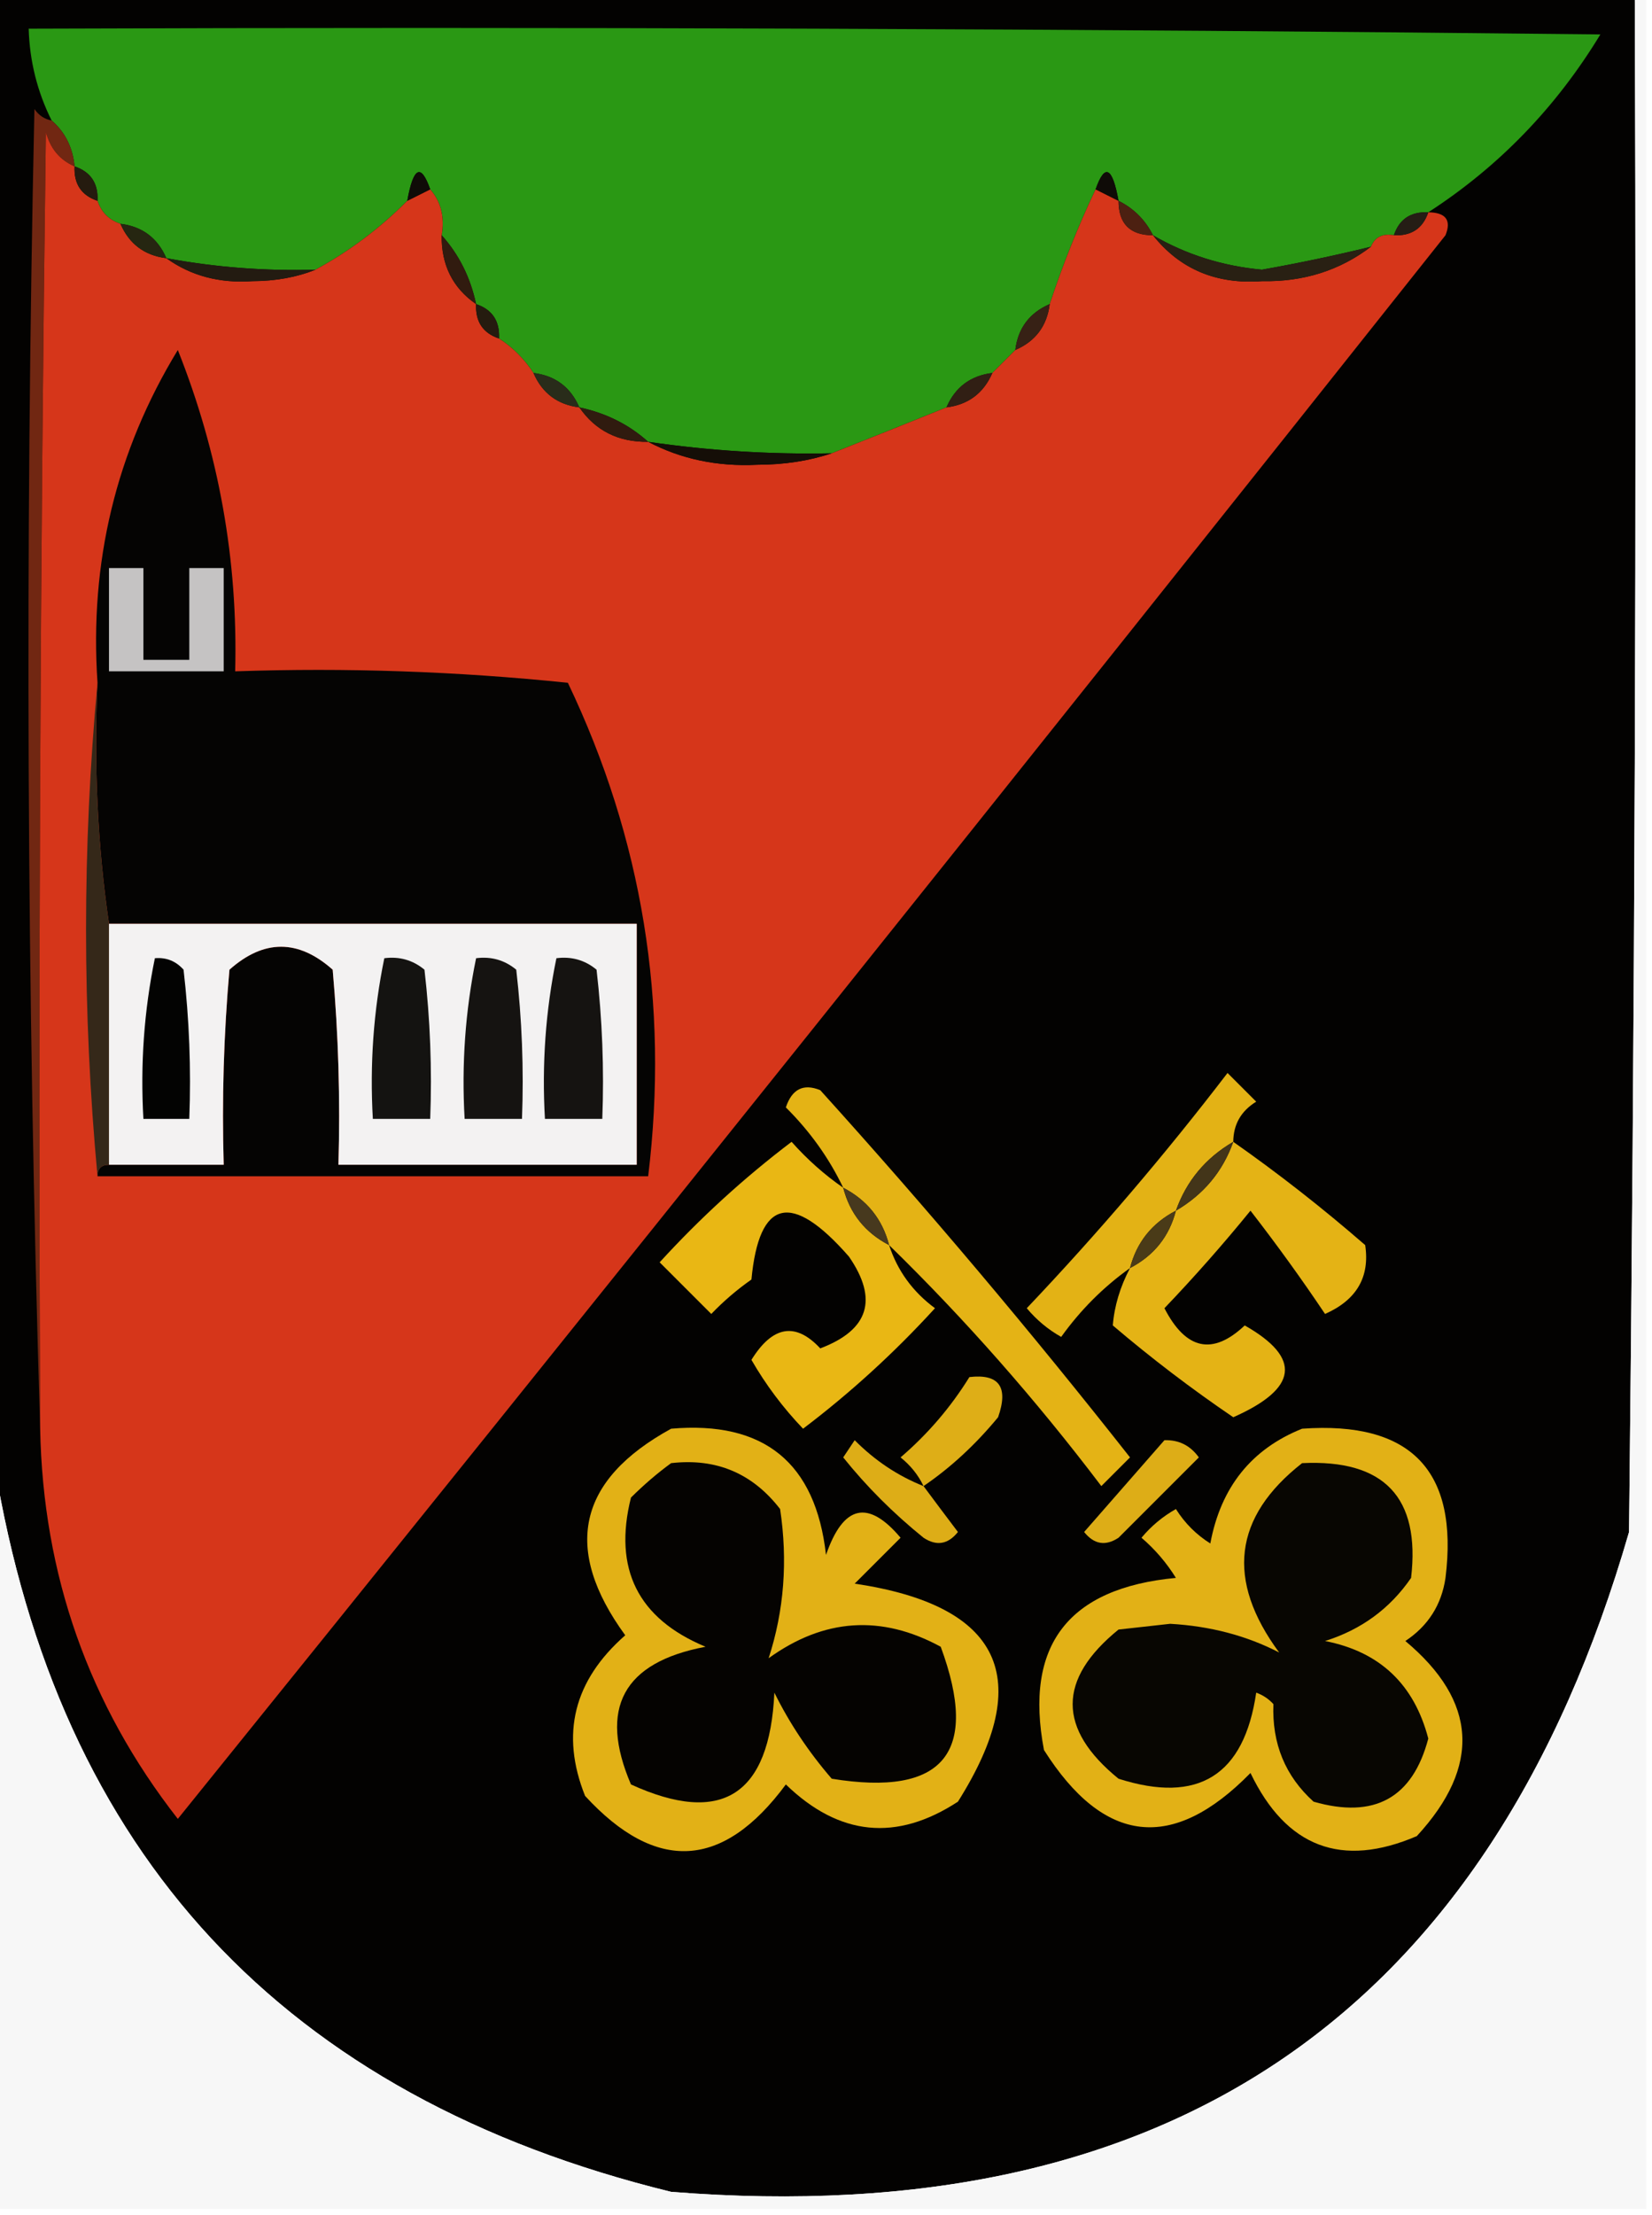 <?xml version="1.0" encoding="UTF-8"?>
<!DOCTYPE svg PUBLIC "-//W3C//DTD SVG 1.1//EN" "http://www.w3.org/Graphics/SVG/1.1/DTD/svg11.dtd">
<svg xmlns="http://www.w3.org/2000/svg" version="1.1" width="144px" height="193px" style="shape-rendering:geometricPrecision; text-rendering:geometricPrecision; image-rendering:optimizeQuality; fill-rule:evenodd; clip-rule:evenodd" xmlns:xlink="http://www.w3.org/1999/xlink">
<g><path style="opacity:1" fill="#030201" d="M -0.5,-0.5 C 47.167,-0.5 94.833,-0.5 142.5,-0.5C 142.667,44.168 142.5,88.835 142,133.5C 129.913,175.308 102.08,194.475 58.5,191C 24.719,182.726 5.052,161.559 -0.5,127.5C -0.5,84.833 -0.5,42.167 -0.5,-0.5 Z"/></g>
<g><path style="opacity:1" fill="#2a9814" d="M 124.5,18.5 C 122.973,18.427 121.973,19.094 121.5,20.5C 120.508,20.328 119.842,20.662 119.5,21.5C 116.367,22.265 113.2,22.932 110,23.5C 106.556,23.184 103.39,22.184 100.5,20.5C 99.833,19.167 98.833,18.167 97.5,17.5C 96.968,14.54 96.301,14.207 95.5,16.5C 93.991,19.678 92.658,23.011 91.5,26.5C 89.738,27.262 88.738,28.596 88.5,30.5C 87.833,31.167 87.167,31.833 86.5,32.5C 84.596,32.738 83.262,33.738 82.5,35.5C 79.089,36.88 75.756,38.214 72.5,39.5C 67.13,39.608 61.797,39.275 56.5,38.5C 54.819,36.992 52.819,35.992 50.5,35.5C 49.738,33.738 48.404,32.738 46.5,32.5C 45.694,31.272 44.694,30.272 43.5,29.5C 43.573,27.973 42.906,26.973 41.5,26.5C 41.008,24.181 40.008,22.181 38.5,20.5C 38.768,18.901 38.434,17.568 37.5,16.5C 36.699,14.207 36.032,14.54 35.5,17.5C 33.092,19.916 30.426,21.916 27.5,23.5C 23.119,23.628 18.785,23.295 14.5,22.5C 13.738,20.738 12.404,19.738 10.5,19.5C 9.5,19.167 8.833,18.5 8.5,17.5C 8.573,15.973 7.906,14.973 6.5,14.5C 6.34,12.847 5.674,11.514 4.5,10.5C 3.25,7.994 2.584,5.327 2.5,2.5C 48.168,2.333 93.835,2.5 139.5,3C 135.64,9.358 130.64,14.525 124.5,18.5 Z"/></g>
<g><path style="opacity:1" fill="#712712" d="M 4.5,10.5 C 5.674,11.514 6.34,12.847 6.5,14.5C 5.21,13.942 4.377,12.942 4,11.5C 3.5,49.165 3.333,86.832 3.5,124.5C 2.336,86.335 2.169,48.002 3,9.5C 3.383,10.056 3.883,10.389 4.5,10.5 Z"/></g>
<g><path style="opacity:1" fill="#d6361a" d="M 6.5,14.5 C 6.427,16.027 7.094,17.027 8.5,17.5C 8.833,18.5 9.5,19.167 10.5,19.5C 11.262,21.262 12.596,22.262 14.5,22.5C 16.634,24.033 19.134,24.7 22,24.5C 24.033,24.494 25.866,24.161 27.5,23.5C 30.426,21.916 33.092,19.916 35.5,17.5C 36.167,17.167 36.833,16.833 37.5,16.5C 38.434,17.568 38.768,18.901 38.5,20.5C 38.461,23.089 39.461,25.089 41.5,26.5C 41.427,28.027 42.094,29.027 43.5,29.5C 44.694,30.272 45.694,31.272 46.5,32.5C 47.262,34.262 48.596,35.262 50.5,35.5C 51.911,37.539 53.911,38.539 56.5,38.5C 59.356,40.006 62.523,40.672 66,40.5C 68.361,40.496 70.527,40.163 72.5,39.5C 75.756,38.214 79.089,36.88 82.5,35.5C 84.404,35.262 85.738,34.262 86.5,32.5C 87.167,31.833 87.833,31.167 88.5,30.5C 90.262,29.738 91.262,28.404 91.5,26.5C 92.658,23.011 93.991,19.678 95.5,16.5C 96.167,16.833 96.833,17.167 97.5,17.5C 97.5,19.5 98.5,20.5 100.5,20.5C 102.854,23.46 106.02,24.793 110,24.5C 113.61,24.573 116.777,23.573 119.5,21.5C 119.842,20.662 120.508,20.328 121.5,20.5C 123.027,20.573 124.027,19.906 124.5,18.5C 126.028,18.517 126.528,19.184 126,20.5C 89.357,66.644 52.523,112.644 15.5,158.5C 7.746,148.577 3.746,137.244 3.5,124.5C 3.333,86.832 3.5,49.165 4,11.5C 4.377,12.942 5.21,13.942 6.5,14.5 Z"/></g>
<g><path style="opacity:1" fill="#251b0f" d="M 6.5,14.5 C 7.906,14.973 8.573,15.973 8.5,17.5C 7.094,17.027 6.427,16.027 6.5,14.5 Z"/></g>
<g><path style="opacity:1" fill="#0f0b07" d="M 37.5,16.5 C 36.833,16.833 36.167,17.167 35.5,17.5C 36.032,14.54 36.699,14.207 37.5,16.5 Z"/></g>
<g><path style="opacity:1" fill="#0f0b07" d="M 97.5,17.5 C 96.833,17.167 96.167,16.833 95.5,16.5C 96.301,14.207 96.968,14.54 97.5,17.5 Z"/></g>
<g><path style="opacity:1" fill="#4c2011" d="M 97.5,17.5 C 98.833,18.167 99.833,19.167 100.5,20.5C 98.5,20.5 97.5,19.5 97.5,17.5 Z"/></g>
<g><path style="opacity:1" fill="#251d15" d="M 124.5,18.5 C 124.027,19.906 123.027,20.573 121.5,20.5C 121.973,19.094 122.973,18.427 124.5,18.5 Z"/></g>
<g><path style="opacity:1" fill="#262611" d="M 10.5,19.5 C 12.404,19.738 13.738,20.738 14.5,22.5C 12.596,22.262 11.262,21.262 10.5,19.5 Z"/></g>
<g><path style="opacity:1" fill="#311b0f" d="M 38.5,20.5 C 40.008,22.181 41.008,24.181 41.5,26.5C 39.461,25.089 38.461,23.089 38.5,20.5 Z"/></g>
<g><path style="opacity:1" fill="#231b11" d="M 14.5,22.5 C 18.785,23.295 23.119,23.628 27.5,23.5C 25.866,24.161 24.033,24.494 22,24.5C 19.134,24.7 16.634,24.033 14.5,22.5 Z"/></g>
<g><path style="opacity:1" fill="#292013" d="M 100.5,20.5 C 103.39,22.184 106.556,23.184 110,23.5C 113.2,22.932 116.367,22.265 119.5,21.5C 116.777,23.573 113.61,24.573 110,24.5C 106.02,24.793 102.854,23.46 100.5,20.5 Z"/></g>
<g><path style="opacity:1" fill="#251b0f" d="M 41.5,26.5 C 42.906,26.973 43.573,27.973 43.5,29.5C 42.094,29.027 41.427,28.027 41.5,26.5 Z"/></g>
<g><path style="opacity:1" fill="#372115" d="M 91.5,26.5 C 91.262,28.404 90.262,29.738 88.5,30.5C 88.738,28.596 89.738,27.262 91.5,26.5 Z"/></g>
<g><path style="opacity:1" fill="#292c1a" d="M 46.5,32.5 C 48.404,32.738 49.738,33.738 50.5,35.5C 48.596,35.262 47.262,34.262 46.5,32.5 Z"/></g>
<g><path style="opacity:1" fill="#311f14" d="M 86.5,32.5 C 85.738,34.262 84.404,35.262 82.5,35.5C 83.262,33.738 84.596,32.738 86.5,32.5 Z"/></g>
<g><path style="opacity:1" fill="#301b0f" d="M 50.5,35.5 C 52.819,35.992 54.819,36.992 56.5,38.5C 53.911,38.539 51.911,37.539 50.5,35.5 Z"/></g>
<g><path style="opacity:1" fill="#150e07" d="M 56.5,38.5 C 61.797,39.275 67.13,39.608 72.5,39.5C 70.527,40.163 68.361,40.496 66,40.5C 62.523,40.672 59.356,40.006 56.5,38.5 Z"/></g>
<g><path style="opacity:1" fill="#050403" d="M 8.5,102.5 C 8.5,101.833 8.833,101.5 9.5,101.5C 12.833,101.5 16.167,101.5 19.5,101.5C 19.334,95.824 19.501,90.157 20,84.5C 23,81.833 26,81.833 29,84.5C 29.499,90.157 29.666,95.824 29.5,101.5C 38.167,101.5 46.833,101.5 55.5,101.5C 55.5,94.5 55.5,87.5 55.5,80.5C 40.167,80.5 24.833,80.5 9.5,80.5C 8.509,73.687 8.175,66.687 8.5,59.5C 7.786,49.001 10.119,39.334 15.5,30.5C 19.082,39.493 20.748,48.827 20.5,58.5C 30.19,58.168 39.856,58.502 49.5,59.5C 55.997,73.106 58.33,87.439 56.5,102.5C 40.5,102.5 24.5,102.5 8.5,102.5 Z"/></g>
<g><path style="opacity:1" fill="#c5c3c3" d="M 9.5,49.5 C 10.5,49.5 11.5,49.5 12.5,49.5C 12.5,52.167 12.5,54.833 12.5,57.5C 13.833,57.5 15.167,57.5 16.5,57.5C 16.5,54.833 16.5,52.167 16.5,49.5C 17.5,49.5 18.5,49.5 19.5,49.5C 19.5,52.5 19.5,55.5 19.5,58.5C 16.167,58.5 12.833,58.5 9.5,58.5C 9.5,55.5 9.5,52.5 9.5,49.5 Z"/></g>
<g><path style="opacity:1" fill="#352819" d="M 8.5,59.5 C 8.175,66.687 8.509,73.687 9.5,80.5C 9.5,87.5 9.5,94.5 9.5,101.5C 8.833,101.5 8.5,101.833 8.5,102.5C 7.167,88.167 7.167,73.833 8.5,59.5 Z"/></g>
<g><path style="opacity:1" fill="#f3f2f2" d="M 9.5,80.5 C 24.833,80.5 40.167,80.5 55.5,80.5C 55.5,87.5 55.5,94.5 55.5,101.5C 46.833,101.5 38.167,101.5 29.5,101.5C 29.666,95.824 29.499,90.157 29,84.5C 26,81.833 23,81.833 20,84.5C 19.501,90.157 19.334,95.824 19.5,101.5C 16.167,101.5 12.833,101.5 9.5,101.5C 9.5,94.5 9.5,87.5 9.5,80.5 Z"/></g>
<g><path style="opacity:1" fill="#030302" d="M 13.5,83.5 C 14.496,83.414 15.329,83.748 16,84.5C 16.499,88.821 16.666,93.154 16.5,97.5C 15.167,97.5 13.833,97.5 12.5,97.5C 12.226,92.737 12.559,88.07 13.5,83.5 Z"/></g>
<g><path style="opacity:1" fill="#141311" d="M 33.5,83.5 C 34.822,83.33 35.989,83.663 37,84.5C 37.499,88.821 37.666,93.154 37.5,97.5C 35.833,97.5 34.167,97.5 32.5,97.5C 32.226,92.737 32.559,88.07 33.5,83.5 Z"/></g>
<g><path style="opacity:1" fill="#151311" d="M 41.5,83.5 C 42.822,83.33 43.989,83.663 45,84.5C 45.499,88.821 45.666,93.154 45.5,97.5C 43.833,97.5 42.167,97.5 40.5,97.5C 40.226,92.737 40.559,88.07 41.5,83.5 Z"/></g>
<g><path style="opacity:1" fill="#151311" d="M 48.5,83.5 C 49.822,83.33 50.989,83.663 52,84.5C 52.499,88.821 52.666,93.154 52.5,97.5C 50.833,97.5 49.167,97.5 47.5,97.5C 47.226,92.737 47.559,88.07 48.5,83.5 Z"/></g>
<g><path style="opacity:1" fill="#e4b315" d="M 77.5,108.5 C 76.92,106.251 75.587,104.585 73.5,103.5C 72.272,100.925 70.605,98.592 68.5,96.5C 69.035,94.899 70.035,94.399 71.5,95C 80.876,105.374 89.876,116.04 98.5,127C 97.667,127.833 96.833,128.667 96,129.5C 90.289,121.964 84.122,114.964 77.5,108.5 Z"/></g>
<g><path style="opacity:1" fill="#e3b215" d="M 107.5,99.5 C 105.086,100.911 103.419,102.911 102.5,105.5C 100.413,106.585 99.08,108.251 98.5,110.5C 96.188,112.146 94.188,114.146 92.5,116.5C 91.354,115.855 90.354,115.022 89.5,114C 95.708,107.461 101.541,100.627 107,93.5C 107.833,94.333 108.667,95.167 109.5,96C 108.177,96.816 107.511,97.983 107.5,99.5 Z"/></g>
<g><path style="opacity:1" fill="#e9b714" d="M 73.5,103.5 C 74.08,105.749 75.413,107.415 77.5,108.5C 78.228,110.735 79.561,112.568 81.5,114C 77.966,117.869 74.133,121.369 70,124.5C 68.257,122.679 66.757,120.679 65.5,118.5C 67.348,115.522 69.348,115.188 71.5,117.5C 75.737,115.895 76.571,113.228 74,109.5C 69.002,103.787 66.169,104.454 65.5,111.5C 64.24,112.382 63.074,113.382 62,114.5C 60.5,113 59,111.5 57.5,110C 61.034,106.131 64.867,102.631 69,99.5C 70.371,101.041 71.871,102.375 73.5,103.5 Z"/></g>
<g><path style="opacity:1" fill="#e4b315" d="M 107.5,99.5 C 111.439,102.262 115.272,105.262 119,108.5C 119.417,111.284 118.25,113.284 115.5,114.5C 113.471,111.471 111.304,108.471 109,105.5C 106.618,108.427 104.118,111.261 101.5,114C 103.373,117.635 105.706,118.135 108.5,115.5C 113.484,118.333 113.151,121 107.5,123.5C 103.858,121.025 100.358,118.358 97,115.5C 97.134,113.811 97.634,112.144 98.5,110.5C 100.587,109.415 101.92,107.749 102.5,105.5C 104.914,104.089 106.581,102.089 107.5,99.5 Z"/></g>
<g><path style="opacity:1" fill="#433519" d="M 107.5,99.5 C 106.581,102.089 104.914,104.089 102.5,105.5C 103.419,102.911 105.086,100.911 107.5,99.5 Z"/></g>
<g><path style="opacity:1" fill="#47391e" d="M 73.5,103.5 C 75.587,104.585 76.92,106.251 77.5,108.5C 75.413,107.415 74.08,105.749 73.5,103.5 Z"/></g>
<g><path style="opacity:1" fill="#4a3b18" d="M 102.5,105.5 C 101.92,107.749 100.587,109.415 98.5,110.5C 99.08,108.251 100.413,106.585 102.5,105.5 Z"/></g>
<g><path style="opacity:1" fill="#deae17" d="M 80.5,129.5 C 80.047,128.542 79.38,127.708 78.5,127C 80.874,124.961 82.874,122.628 84.5,120C 87.091,119.699 87.925,120.866 87,123.5C 85.02,125.899 82.853,127.899 80.5,129.5 Z"/></g>
<g><path style="opacity:1" fill="#e2b116" d="M 58.5,124.5 C 66.597,123.794 71.097,127.461 72,135.5C 73.503,131.141 75.67,130.641 78.5,134C 77.167,135.333 75.833,136.667 74.5,138C 87.287,139.903 90.287,146.236 83.5,157C 78.145,160.499 73.145,159.999 68.5,155.5C 63.028,162.898 57.194,163.231 51,156.5C 48.843,151.108 50.009,146.441 54.5,142.5C 49.011,134.971 50.344,128.971 58.5,124.5 Z"/></g>
<g><path style="opacity:1" fill="#e2b116" d="M 113.5,124.5 C 122.989,123.821 127.156,128.155 126,137.5C 125.654,139.848 124.487,141.681 122.5,143C 128.778,148.245 129.111,153.912 123.5,160C 116.949,162.811 112.115,160.977 109,154.5C 102.228,161.416 96.228,160.749 91,152.5C 89.269,143.383 93.103,138.383 102.5,137.5C 101.687,136.186 100.687,135.019 99.5,134C 100.354,132.978 101.354,132.145 102.5,131.5C 103.281,132.737 104.281,133.737 105.5,134.5C 106.412,129.604 109.079,126.271 113.5,124.5 Z"/></g>
<g><path style="opacity:1" fill="#ddad17" d="M 80.5,129.5 C 81.476,130.815 82.476,132.148 83.5,133.5C 82.635,134.583 81.635,134.749 80.5,134C 77.868,131.873 75.534,129.54 73.5,127C 73.833,126.5 74.167,126 74.5,125.5C 76.264,127.278 78.264,128.611 80.5,129.5 Z"/></g>
<g><path style="opacity:1" fill="#ddad17" d="M 101.5,125.5 C 102.756,125.461 103.756,125.961 104.5,127C 102.167,129.333 99.833,131.667 97.5,134C 96.365,134.749 95.365,134.583 94.5,133.5C 96.856,130.814 99.189,128.147 101.5,125.5 Z"/></g>
<g><path style="opacity:1" fill="#f7f7f7" d="M 142.5,-0.5 C 142.833,-0.5 143.167,-0.5 143.5,-0.5C 143.5,63.833 143.5,128.167 143.5,192.5C 95.5,192.5 47.5,192.5 -0.5,192.5C -0.5,170.833 -0.5,149.167 -0.5,127.5C 5.052,161.559 24.719,182.726 58.5,191C 102.08,194.475 129.913,175.308 142,133.5C 142.5,88.835 142.667,44.168 142.5,-0.5 Z"/></g>
<g><path style="opacity:1" fill="#080602" d="M 113.5,127.5 C 120.655,127.153 123.821,130.486 123,137.5C 121.16,140.176 118.66,142.009 115.5,143C 120.264,143.93 123.264,146.763 124.5,151.5C 123.131,156.688 119.797,158.521 114.5,157C 112.032,154.772 110.865,151.938 111,148.5C 110.586,148.043 110.086,147.709 109.5,147.5C 108.447,154.72 104.447,157.22 97.5,155C 92.167,150.667 92.167,146.333 97.5,142C 99,141.833 100.5,141.667 102,141.5C 105.496,141.699 108.662,142.532 111.5,144C 106.846,137.69 107.513,132.19 113.5,127.5 Z"/></g>
<g><path style="opacity:1" fill="#050301" d="M 58.5,127.5 C 62.426,127.047 65.592,128.38 68,131.5C 68.679,136.022 68.346,140.356 67,144.5C 71.825,141.02 76.825,140.687 82,143.5C 85.416,152.751 82.249,156.585 72.5,155C 70.478,152.659 68.812,150.159 67.5,147.5C 67.084,156.446 62.917,159.113 55,155.5C 52.156,148.858 54.322,144.858 61.5,143.5C 55.607,141.048 53.441,136.715 55,130.5C 56.145,129.364 57.312,128.364 58.5,127.5 Z"/></g>
</svg>
